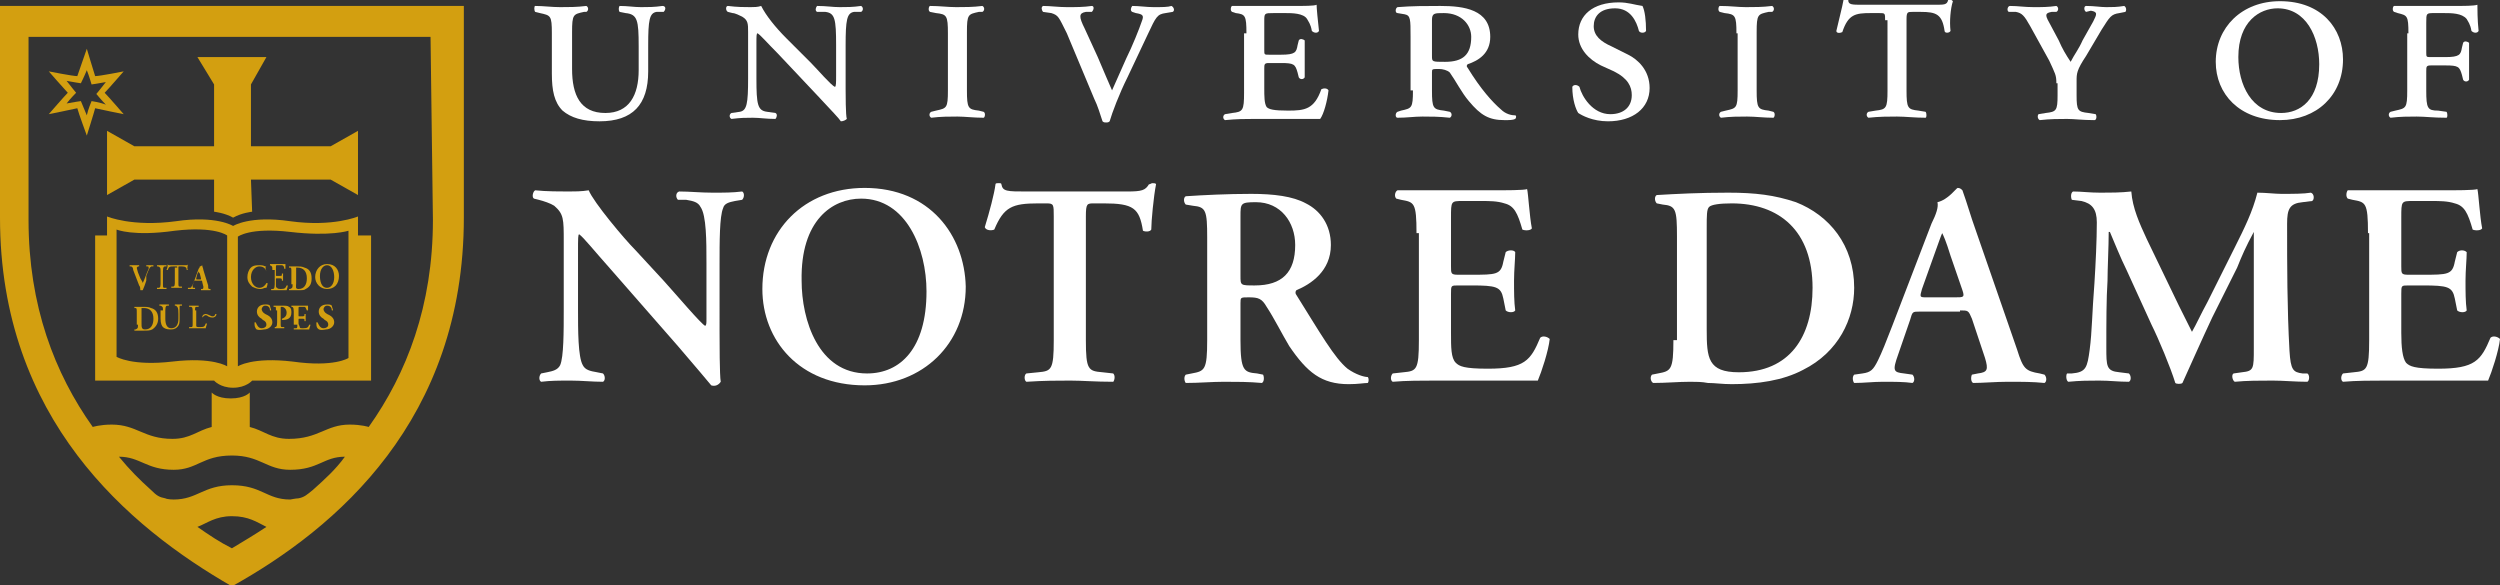 <?xml version="1.0" encoding="utf-8"?>
<!-- Generator: Adobe Illustrator 24.2.3, SVG Export Plug-In . SVG Version: 6.00 Build 0)  -->
<svg version="1.1" id="Layer_1" xmlns="http://www.w3.org/2000/svg" xmlns:xlink="http://www.w3.org/1999/xlink" x="0px" y="0px"
	 viewBox="0 0 210.2 49.2" style="enable-background:new 0 0 210.2 49.2;" xml:space="preserve">
<rect x="0" y="0" width="210.2" height="49.2" fill="#333333" stroke="none"/>
<style type="text/css">
	.st0{fill:#FFFFFF;}
	.st1{fill:#D39F10;}
</style>
<g>
	<g>
		<path class="st0" d="M60.5,27.9c0,0.7,0,3.7,0.1,4.2c-0.2,0.3-0.5,0.4-0.8,0.3c-0.4-0.5-1.1-1.3-2.8-3.3l-5.6-6.4
			c-1.6-1.8-2.3-2.7-2.7-3c-0.1,0-0.1,0.3-0.1,1.5V26c0,1.8,0,4,0.4,4.7c0.2,0.4,0.6,0.5,1.2,0.6l0.5,0.1c0.2,0.2,0.2,0.6,0,0.7
			c-0.9,0-1.8-0.1-2.7-0.1c-1,0-1.7,0-2.5,0.1c-0.2-0.1-0.2-0.5,0-0.7l0.5-0.1c0.5-0.1,0.9-0.2,1.1-0.6c0.3-0.7,0.3-2.8,0.3-4.7
			v-5.7c0-1.9,0-2.3-0.8-3c-0.3-0.2-0.9-0.4-1.3-0.5l-0.4-0.1c-0.2-0.1-0.1-0.6,0.1-0.7c0.9,0.1,2.2,0.1,2.8,0.1
			c0.5,0,1.1,0,1.7-0.1c0.4,1,3,4.1,3.9,5l2.4,2.6c1,1.1,3.2,3.7,3.5,3.8c0.1-0.1,0.1-0.2,0.1-0.6v-4.7c0-1.8,0-4-0.5-4.7
			c-0.2-0.4-0.6-0.5-1.2-0.6L57,16.8c-0.2-0.2-0.2-0.6,0.1-0.7c0.9,0,1.8,0.1,2.8,0.1c1,0,1.7,0,2.5-0.1c0.2,0.1,0.2,0.5,0,0.7
			l-0.6,0.1c-0.5,0.1-0.9,0.2-1,0.6c-0.3,0.7-0.3,2.8-0.3,4.7V27.9z"/>
		<path class="st0" d="M72.4,16.7c3.8,0,5.5,4.2,5.5,7.8c0,4.8-2.2,6.9-5,6.9c-4.1,0-5.5-4.5-5.5-7.8C67.3,18.5,70,16.7,72.4,16.7z
			 M72.7,15.8c-5.1,0-8.6,3.6-8.6,8.5c0,4.3,3.1,8.1,8.6,8.1c4.9,0,8.5-3.5,8.5-8.3C81.1,19.8,78.2,15.8,72.7,15.8z"/>
		<path class="st0" d="M88.6,18.2c0-1,0-1.1-0.6-1.1h-0.7c-2.2,0-2.9,0.3-3.7,2.2c-0.2,0.1-0.7,0.1-0.8-0.2c0.4-1.3,0.8-2.8,0.9-3.6
			c0-0.1,0.1-0.1,0.3-0.1c0.1,0,0.2,0,0.2,0.1c0.1,0.6,0.5,0.6,2.1,0.6h8.5c1.2,0,1.5-0.1,1.8-0.6c0.1,0,0.2-0.1,0.3-0.1
			c0.1,0,0.3,0,0.3,0.1c-0.2,1-0.4,3.1-0.4,3.8c-0.1,0.2-0.5,0.2-0.7,0.1c-0.3-1.9-0.8-2.3-3.3-2.3H92c-0.6,0-0.7,0-0.7,1.1v10.4
			c0,2.5,0.2,2.6,1.4,2.7l0.9,0.1c0.2,0.2,0.1,0.6,0,0.7C92.1,32.1,91,32,90,32c-1.1,0-2.2,0-3.7,0.1c-0.2-0.1-0.2-0.6,0-0.7l1-0.1
			c1.1-0.1,1.3-0.2,1.3-2.7V18.2z"/>
		<path class="st0" d="M104.3,18.2c0-1.1,0-1.2,1.3-1.2c2.1,0,3.3,1.7,3.3,3.6c0,2.3-1.1,3.4-3.4,3.4c-1.2,0-1.2,0-1.2-0.8V18.2z
			 M101.5,28.6c0,2.5-0.2,2.6-1.3,2.8l-0.5,0.1c-0.2,0.2-0.1,0.6,0,0.7c1.1,0,2.2-0.1,3.2-0.1c1.1,0,2.1,0,3.2,0.1
			c0.2-0.1,0.2-0.5,0.1-0.7l-0.5-0.1c-1.1-0.1-1.4-0.2-1.4-2.8v-3.1c0-0.5,0-0.5,0.7-0.5c0.8,0,1.1,0.1,1.5,0.8
			c0.6,0.9,1.3,2.3,1.9,3.3c1.5,2.2,2.7,3.2,5,3.2c0.8,0,1.3-0.1,1.6-0.1c0.1-0.1,0.1-0.4,0-0.5c-0.3,0-1-0.2-1.7-0.7
			c-1.1-0.9-2.3-3-4.3-6.2c-0.1-0.1-0.1-0.3,0-0.4c1.2-0.5,2.9-1.6,2.9-3.8c0-1.7-0.9-2.9-2.1-3.5c-1.1-0.6-2.7-0.8-4.6-0.8
			c-2,0-4,0.1-5.5,0.2c-0.2,0.1-0.2,0.5,0,0.7l0.6,0.1c1.1,0.1,1.2,0.4,1.2,2.7V28.6z"/>
		<path class="st0" d="M119.1,19.6c0-2.6-0.2-2.6-1.3-2.8l-0.4-0.1c-0.2-0.2-0.1-0.6,0.1-0.7c0.5,0,1,0,1.5,0c0.5,0,1.1,0,1.6,0h4.6
			c1.5,0,2.9,0,3.2-0.1c0.1,0.4,0.2,2.3,0.4,3.3c-0.1,0.2-0.6,0.2-0.8,0.1c-0.4-1.4-0.7-2-1.5-2.2c-0.6-0.2-1.3-0.2-1.9-0.2H123
			c-1,0-1,0-1,1.4v4.1c0,0.6,0,0.7,0.6,0.7h1.1c2.1,0,2.5,0,2.7-1.1l0.2-0.8c0.2-0.2,0.7-0.2,0.8,0c0,0.6-0.1,1.5-0.1,2.4
			c0,0.9,0,1.8,0.1,2.5c-0.1,0.2-0.6,0.2-0.8,0l-0.2-1c-0.2-1-0.6-1.1-2.7-1.1h-1.1c-0.6,0-0.6,0-0.6,0.7V28c0,1.2,0,2.1,0.4,2.5
			c0.3,0.3,0.7,0.5,2.7,0.5c3.1,0,3.6-0.7,4.4-2.6c0.2-0.2,0.6-0.1,0.8,0.1c-0.1,1-0.7,2.8-1,3.5c-0.5,0-1.3,0-2.3,0
			c-1,0-2.2,0-3.6,0h-2.7c-1.1,0-2.5,0-3.6,0.1c-0.2-0.1-0.2-0.5,0-0.7l0.9-0.1c1.1-0.1,1.3-0.2,1.3-2.7V19.6z"/>
		<path class="st0" d="M143.5,19.2c0-1.1,0-1.6,0.2-1.8c0.2-0.2,0.9-0.3,1.9-0.3c4,0,6.8,2.3,6.8,7.1c0,4.1-1.9,7.1-6.2,7.1
			c-2.6,0-2.7-1.2-2.7-3.6V19.2z M140.7,28.6c0,2.5-0.2,2.6-1.3,2.8l-0.5,0.1c-0.2,0.2-0.1,0.6,0.1,0.7c1.1,0,2.1-0.1,3.1-0.1
			c0.5,0,1,0,1.5,0.1c0.6,0,1.2,0.1,2,0.1c2.2,0,4.3-0.3,6-1.2c3-1.5,4.3-4.3,4.3-6.9c0-3.6-2.1-6.1-4.9-7.2
			c-1.8-0.6-3.4-0.8-5.7-0.8c-2.4,0-4.3,0.1-6,0.2c-0.2,0.1-0.2,0.5,0,0.7l0.5,0.1c1.1,0.1,1.2,0.4,1.2,2.7V28.6z"/>
		<path class="st0" d="M162,25c-0.6,0-0.6,0-0.4-0.7l1-2.8c0.4-1.1,0.6-1.7,0.7-1.9h0c0.1,0.2,0.3,0.6,0.7,1.9l1,2.9
			c0.2,0.6,0.1,0.6-0.6,0.6H162z M164.8,26.1c0.7,0,0.7,0,1,0.7l1.1,3.3c0.3,1,0.2,1.2-0.6,1.3l-0.5,0.1c-0.1,0.2-0.1,0.6,0.1,0.7
			c0.8,0,1.9-0.1,2.9-0.1c1.3,0,2.1,0,3.1,0.1c0.2-0.1,0.2-0.5,0-0.7l-0.4-0.1c-1.2-0.2-1.4-0.4-1.9-2l-3.5-10.1
			c-0.4-1.1-0.7-2.2-1.1-3.3c-0.1-0.1-0.2-0.2-0.4-0.2c-0.1,0-0.8,1-1.7,1.2c0.1,0.4-0.1,1-0.5,1.8l-3.3,8.6
			c-0.5,1.3-0.9,2.3-1.2,2.9c-0.4,0.8-0.6,1-1.3,1.1l-0.7,0.1c-0.2,0.2-0.1,0.6,0,0.7c0.8,0,1.6-0.1,2.4-0.1c1,0,1.8,0,2.5,0.1
			c0.2-0.1,0.2-0.5,0-0.7l-0.7-0.1c-0.9-0.1-1-0.2-0.5-1.6l1-2.9c0.2-0.7,0.2-0.7,0.8-0.7H164.8z"/>
		<path class="st0" d="M194,31.4c0.2,0.1,0.2,0.6,0,0.7c-1,0-2-0.1-2.9-0.1c-1.1,0-2.2,0-3.2,0.1c-0.2-0.1-0.3-0.6-0.1-0.7l0.7-0.1
			c1-0.1,1-0.3,1-2v-7.6v-2.2h0c-0.7,1.3-1,2-1.4,3l-2.1,4.2c-0.8,1.7-2,4.4-2.5,5.5c-0.1,0.1-0.5,0.1-0.6,0c-0.4-1.3-1.4-3.7-2-4.9
			l-2.1-4.6c-0.5-1-1.1-2.5-1.4-3.2h-0.1c0,1.2-0.1,3.1-0.1,4.1c-0.1,1.5-0.1,3.6-0.1,5.6c0,1.6,0,2,1.1,2.1l0.8,0.1
			c0.2,0.2,0.2,0.6,0,0.7c-0.9,0-1.6-0.1-2.5-0.1c-0.8,0-1.6,0-2.6,0.1c-0.2-0.1-0.2-0.6-0.1-0.7l0.4,0c1.2-0.1,1.3-0.5,1.5-2
			c0.2-1.5,0.2-3.1,0.4-5.6c0.1-1.6,0.2-3.6,0.2-5.1c0-1.1-0.4-1.6-1.3-1.8l-0.8-0.1c-0.1-0.2-0.1-0.6,0.1-0.7
			c0.7,0,1.4,0.1,2.3,0.1c0.8,0,1.7,0,2.6-0.1c0.1,1.4,0.7,2.7,1.3,4l2.7,5.6c0.2,0.4,0.8,1.6,1.1,2.2c0.4-0.7,0.7-1.4,1.3-2.5
			l2.3-4.6c0.8-1.6,1.5-3,1.9-4.6c0.7,0,1.5,0.1,2,0.1c1,0,1.9,0,2.5-0.1c0.3,0.1,0.3,0.6,0.1,0.7l-0.8,0.1
			c-1.1,0.1-1.3,0.6-1.3,1.8c0,3.6,0,7.1,0.2,10.7c0.1,1.6,0.3,1.8,1.1,1.9L194,31.4z"/>
		<path class="st0" d="M199.1,19.6c0-2.6-0.2-2.6-1.3-2.8l-0.4-0.1c-0.2-0.2-0.1-0.6,0-0.7c0.5,0,1,0,1.5,0c0.5,0,1.1,0,1.6,0h4.6
			c1.5,0,2.9,0,3.2-0.1c0.1,0.4,0.2,2.3,0.4,3.3c-0.1,0.2-0.6,0.2-0.8,0.1c-0.4-1.4-0.7-2-1.5-2.2c-0.6-0.2-1.3-0.2-1.9-0.2h-1.6
			c-1,0-1,0-1,1.4v4.1c0,0.6,0,0.7,0.6,0.7h1.2c2.1,0,2.5,0,2.7-1.1l0.2-0.8c0.2-0.2,0.6-0.2,0.8,0c0,0.6-0.1,1.5-0.1,2.4
			c0,0.9,0,1.8,0.1,2.5c-0.1,0.2-0.6,0.2-0.8,0l-0.2-1c-0.2-1-0.6-1.1-2.7-1.1h-1.2c-0.6,0-0.6,0-0.6,0.7V28c0,1.2,0.1,2.1,0.4,2.5
			c0.3,0.3,0.7,0.5,2.7,0.5c3.1,0,3.6-0.7,4.4-2.6c0.2-0.2,0.6-0.1,0.8,0.1c-0.1,1-0.7,2.8-1,3.5c-0.5,0-1.3,0-2.3,0
			c-1,0-2.2,0-3.6,0h-2.7c-1.1,0-2.5,0-3.6,0.1c-0.2-0.1-0.2-0.5,0-0.7l0.9-0.1c1.1-0.1,1.3-0.2,1.3-2.7V19.6z"/>
		<path class="st0" d="M46.4,2.8c0-1.5-0.1-1.5-1-1.7L45,1c-0.1-0.1-0.1-0.5,0-0.5c0.7,0,1.4,0.1,2.1,0.1c0.7,0,1.4,0,2.2-0.1
			c0.2,0.1,0.2,0.4,0,0.5L49.1,1c-0.9,0.2-1,0.2-1,1.7v3.1c0,2.2,0.7,3.7,2.8,3.7c2,0,2.8-1.5,2.8-3.6v-2c0-2.2-0.1-2.7-1.1-2.8
			L52.1,1c-0.1-0.1-0.1-0.4,0-0.5c0.7,0,1.2,0.1,1.8,0.1c0.6,0,1.1,0,1.8-0.1C56,0.5,56,0.8,55.8,1L55.2,1c-0.6,0.1-0.7,0.7-0.7,2.8
			V6c0,2.8-1.3,4.2-4.1,4.2c-1.4,0-2.4-0.3-3.1-0.9c-0.7-0.7-0.9-1.7-0.9-3.1V2.8z"/>
		<path class="st0" d="M70.3,3.8c0-2.2-0.1-2.7-0.9-2.8L68.7,1c-0.2-0.1-0.1-0.4,0-0.5c0.8,0,1.3,0.1,1.9,0.1c0.6,0,1.1,0,1.8-0.1
			c0.2,0.1,0.2,0.4,0,0.5L71.8,1c-0.6,0.1-0.7,0.7-0.7,2.8v3.7c0,0.4,0,2.2,0.1,2.5c-0.1,0.1-0.3,0.2-0.5,0.2
			c-0.2-0.3-0.7-0.8-2-2.2l-3.3-3.5C64.5,3.6,64,3,63.7,2.8c-0.1,0-0.1,0.2-0.1,0.9v2.9c0,2.2,0.1,2.7,0.9,2.8l0.7,0.1
			c0.2,0.1,0.1,0.4,0,0.5c-0.8,0-1.3-0.1-1.9-0.1c-0.6,0-1,0-1.8,0.1c-0.2-0.1-0.2-0.4,0-0.5l0.7-0.1c0.6-0.1,0.7-0.7,0.7-2.8V2.7
			c0-0.7,0-1-0.5-1.3c-0.2-0.1-0.6-0.3-0.8-0.3L61.2,1c-0.2-0.1-0.2-0.5,0-0.5c0.8,0.1,1.4,0.1,1.9,0.1c0.3,0,0.6,0,0.9-0.1
			c0.4,0.8,1.2,1.8,2.1,2.7l2.1,2.1c0.5,0.5,1.7,1.9,2,2c0.1,0,0.1-0.4,0.1-0.9V3.8z"/>
		<path class="st0" d="M79.7,2.8c0-1.5-0.1-1.6-1-1.7L78.2,1c-0.2-0.1-0.1-0.5,0-0.5c0.8,0,1.5,0.1,2.2,0.1c0.7,0,1.4,0,2.2-0.1
			c0.2,0.1,0.2,0.4,0,0.5L82.3,1c-0.9,0.2-1,0.2-1,1.7v4.9c0,1.5,0.1,1.6,1,1.7l0.4,0.1c0.2,0.1,0.1,0.5,0,0.5
			c-0.8,0-1.6-0.1-2.2-0.1c-0.7,0-1.4,0-2.2,0.1c-0.2-0.1-0.2-0.4,0-0.5l0.4-0.1c0.9-0.2,1-0.2,1-1.7V2.8z"/>
		<path class="st0" d="M89.7,2.8C89,1.4,89,1.3,88.4,1.1L87.7,1c-0.1-0.1-0.2-0.4,0-0.5c0.6,0,1.3,0.1,2,0.1c0.8,0,1.4,0,2.1-0.1
			C92,0.5,92,0.8,91.8,1L91.3,1c-0.6,0.1-0.6,0.4-0.1,1.4l1.1,2.4c0.5,1.2,0.9,2.1,1.2,2.8c0.4-0.9,0.8-1.8,1.2-2.7
			c0.5-1,1.1-2.5,1.3-3.1c0.2-0.5,0.1-0.6-0.5-0.7L95.2,1c-0.2-0.1-0.1-0.4,0-0.5c0.6,0,1.2,0.1,1.8,0.1c0.7,0,1.2,0,1.5-0.1
			c0.2,0.1,0.3,0.4,0.1,0.5l-0.6,0.1c-0.7,0.1-0.8,0.3-1.5,1.8l-1.7,3.6c-0.7,1.4-1.3,3-1.5,3.7c-0.1,0.1-0.2,0.1-0.3,0.1
			c-0.1,0-0.2,0-0.3-0.1c-0.2-0.6-0.4-1.3-0.7-1.9L89.7,2.8z"/>
		<path class="st0" d="M104.8,2.8c0-1.5-0.1-1.6-0.9-1.7L103.6,1c-0.2-0.1-0.1-0.5,0-0.5c0.3,0,0.7,0,1,0c0.3,0,0.7,0,1,0h3.1
			c1,0,1.8,0,2-0.1c0,0.3,0.1,1.3,0.2,2.2c-0.1,0.2-0.4,0.2-0.6,0c-0.1-0.6-0.3-0.8-0.4-1c-0.3-0.5-1.3-0.5-1.8-0.5h-1
			c-0.8,0-0.8,0-0.8,0.7v2.4c0,0.4,0,0.4,0.4,0.4h1c1.2,0,1.3-0.2,1.4-0.8l0.1-0.4c0.1-0.2,0.4-0.1,0.5,0c0,0.6,0,1,0,1.5
			c0,0.5,0,0.9,0,1.6c-0.1,0.2-0.4,0.2-0.5,0l-0.1-0.4c-0.2-0.7-0.3-0.8-1.4-0.8h-1c-0.4,0-0.4,0.1-0.4,0.5v1.6c0,0.7,0,1.3,0.2,1.6
			c0.2,0.2,0.6,0.3,1.8,0.3c1.4,0,2.2-0.1,2.8-1.8c0.2-0.1,0.5-0.1,0.6,0.1c-0.1,0.9-0.4,2-0.7,2.4c-0.7,0-1.3,0-1.9,0
			c-0.6,0-1.2,0-1.8,0h-1.9c-0.7,0-1.4,0-2.4,0.1c-0.2-0.1-0.2-0.4,0-0.5l0.6-0.1c0.9-0.1,1-0.2,1-1.7V2.8z"/>
		<path class="st0" d="M120.4,1.7c0-0.6,0.2-0.6,1-0.6c1.5,0,2.3,1,2.3,2c0,1.5-0.7,2.1-2.2,2.1c-1.1,0-1.1,0-1.1-0.5V1.7z
			 M118.8,7.6c0,1.5-0.1,1.5-1,1.7l-0.3,0.1c-0.2,0.1-0.2,0.5,0,0.5c0.8,0,1.4-0.1,2.1-0.1c0.7,0,1.4,0,2.3,0.1
			c0.2-0.1,0.2-0.4,0-0.5l-0.5-0.1c-0.9-0.1-1-0.2-1-1.7V6.1c0-0.3,0-0.3,0.6-0.3c0.3,0,0.7,0.1,0.9,0.3c0.5,0.7,1,1.7,1.6,2.4
			c1,1.2,1.7,1.6,3,1.6c0.4,0,0.7,0,0.9-0.1c0.1-0.1,0.1-0.3,0-0.3c-0.3,0-0.8-0.1-1.2-0.5c-0.7-0.6-1.7-1.7-2.8-3.5
			c-0.1-0.1-0.1-0.2,0-0.3c0.9-0.3,1.9-0.9,1.9-2.3c0-2.3-2.2-2.6-4.2-2.6c-1.2,0-2.4,0-3.6,0.1c-0.2,0.1-0.2,0.5,0,0.5l0.6,0.1
			c0.5,0.1,0.5,0.4,0.5,1.9V7.6z"/>
		<path class="st0" d="M134.6,5.5c-1-0.5-1.9-1.4-1.9-2.6c0-1.6,1.2-2.7,3.4-2.7c0.8,0,1.3,0.2,2,0.3c0.2,0.4,0.3,1.2,0.3,2.1
			c-0.1,0.2-0.5,0.2-0.6,0c-0.2-0.8-0.7-1.9-2-1.9c-1.3,0-1.8,0.7-1.8,1.5c0,0.8,0.6,1.3,1.5,1.7l1.4,0.7c0.8,0.4,1.8,1.3,1.8,2.8
			c0,1.7-1.4,2.8-3.5,2.8c-1.3,0-2.2-0.5-2.5-0.7c-0.2-0.3-0.5-1.1-0.5-2.2c0.1-0.2,0.4-0.2,0.6,0c0.2,0.8,1.1,2.3,2.6,2.3
			c1.1,0,1.8-0.6,1.8-1.6c0-0.7-0.3-1.4-1.5-2L134.6,5.5z"/>
		<path class="st0" d="M146,2.8c0-1.5-0.1-1.6-1-1.7L144.6,1c-0.2-0.1-0.1-0.5,0-0.5c0.9,0,1.5,0.1,2.2,0.1c0.7,0,1.4,0,2.2-0.1
			c0.2,0.1,0.2,0.4,0,0.5L148.7,1c-0.9,0.2-1,0.2-1,1.7v4.9c0,1.5,0.1,1.6,1,1.7l0.4,0.1c0.2,0.1,0.1,0.5,0,0.5
			c-0.8,0-1.5-0.1-2.2-0.1c-0.7,0-1.4,0-2.2,0.1c-0.2-0.1-0.2-0.4,0-0.5l0.4-0.1c0.9-0.2,1-0.2,1-1.7V2.8z"/>
		<path class="st0" d="M158.5,1.7c0-0.6,0-0.6-0.5-0.6h-0.7c-1.3,0-1.9,0.1-2.4,1.6c-0.2,0.1-0.5,0.1-0.5-0.1c0.2-0.9,0.5-2,0.6-2.6
			c0.1-0.1,0.3-0.1,0.4,0c0,0.4,0.3,0.4,1.2,0.4h6.1c0.8,0,1,0,1.1-0.4c0.2-0.1,0.3,0,0.4,0.1c-0.2,0.6-0.3,1.7-0.2,2.5
			c-0.1,0.2-0.5,0.2-0.5,0c-0.2-1.4-0.7-1.6-2-1.6h-0.7c-0.4,0-0.5,0-0.5,0.6v6c0,1.5,0.1,1.6,1,1.7l0.6,0.1c0.1,0.1,0.1,0.5,0,0.5
			c-0.9,0-1.7-0.1-2.4-0.1c-0.7,0-1.5,0-2.4,0.1c-0.2-0.1-0.2-0.4,0-0.5l0.6-0.1c0.9-0.1,1-0.2,1-1.7V1.7z"/>
		<path class="st0" d="M172.9,7c0-0.7-0.1-0.8-0.6-1.9l-1.6-2.9c-0.5-0.9-0.7-1.1-1.2-1.2L168.9,1c-0.2-0.1-0.1-0.5,0.1-0.5
			c0.7,0,1.2,0.1,2,0.1c0.7,0,1.2,0,1.9-0.1c0.2,0.1,0.2,0.4,0,0.5L172.5,1c-0.5,0.1-0.6,0.2-0.2,0.9l0.8,1.5c0.3,0.7,0.6,1.2,1,1.8
			c0.3-0.6,0.7-1.1,1-1.8l0.9-1.6c0.3-0.6,0.4-0.8-0.2-0.9L175.4,1c-0.2-0.1-0.2-0.5,0-0.5c0.7,0,1.2,0.1,1.7,0.1
			c0.5,0,0.9,0,1.5-0.1c0.2,0.1,0.2,0.4,0.1,0.5l-0.5,0.1c-0.7,0.1-0.8,0.3-1.5,1.4l-1.3,2.2c-0.8,1.2-0.8,1.5-0.8,2.1v1.2
			c0,1.3,0.1,1.4,1,1.5l0.6,0.1c0.1,0.1,0.1,0.5-0.1,0.5c-1,0-1.7-0.1-2.3-0.1c-0.7,0-1.4,0-2.3,0.1c-0.2-0.1-0.2-0.4-0.1-0.5
			l0.6-0.1c0.9-0.1,1-0.2,1-1.5V7z"/>
		<path class="st0" d="M191.5,0.7c2.4,0,3.5,2.4,3.5,4.7c0,3-1.6,4.1-3.2,4.1c-2.5,0-3.6-2.4-3.6-4.7C188.2,1.8,190,0.7,191.5,0.7z
			 M191.7,0.1c-3.2,0-5.4,2.2-5.4,5.1c0,2.7,2,4.9,5.4,4.9c3.1,0,5.3-2.1,5.3-5.1C197,2.4,195.2,0.1,191.7,0.1z"/>
		<path class="st0" d="M202.5,2.8c0-1.5-0.1-1.5-0.9-1.7L201.3,1c-0.2-0.1-0.1-0.5,0-0.5c0.3,0,0.6,0,0.9,0c0.3,0,0.7,0,1,0h3
			c1,0,1.8,0,2.1-0.1c0,0.3,0,1.3,0.1,2.2c-0.1,0.2-0.4,0.2-0.6,0c-0.1-0.6-0.3-0.8-0.4-1c-0.4-0.5-1.3-0.5-1.9-0.5h-0.8
			c-0.7,0-0.7,0-0.7,0.8v2.5c0,0.4,0,0.4,0.4,0.4h1.2c1.2,0,1.3-0.2,1.4-0.8l0.1-0.4c0.1-0.2,0.4-0.1,0.5,0c0,0.6,0,1,0,1.5
			c0,0.5,0,0.9,0,1.6c-0.1,0.2-0.4,0.2-0.5,0l-0.1-0.4c-0.2-0.7-0.3-0.8-1.4-0.8h-1.2c-0.4,0-0.4,0.1-0.4,0.5v1.6
			c0,1.5,0.1,1.7,1,1.7l0.7,0.1c0.1,0.1,0.1,0.5,0,0.5c-1.1,0-1.8-0.1-2.5-0.1c-0.7,0-1.4,0-2.2,0.1c-0.2-0.1-0.2-0.4,0-0.5l0.4-0.1
			c0.9-0.2,1-0.2,1-1.7V2.8z"/>
	</g>
	<g>
		<path class="st1" d="M6.5,6.4C6.1,6.4,4.1,6,4.1,6s1.4,1.6,1.6,1.8C5.4,8.1,4.1,9.6,4.1,9.6s2-0.4,2.4-0.5
			c0.1,0.4,0.8,2.3,0.8,2.3S7.9,9.5,8,9.1c0.4,0.1,2.4,0.5,2.4,0.5S9.1,8.1,8.8,7.8C9.1,7.5,10.4,6,10.4,6S8.4,6.4,8,6.4
			C7.9,6.1,7.3,4.1,7.3,4.1S6.6,6.1,6.5,6.4z M7.3,5.9c0.2,0.5,0.4,1.2,0.4,1.2s0.7-0.1,1.2-0.2c-0.3,0.4-0.8,1-0.8,1
			s0.5,0.6,0.8,0.9C8.4,8.6,7.7,8.5,7.7,8.5S7.4,9.2,7.3,9.7C7.1,9.2,6.8,8.5,6.8,8.5S6.1,8.6,5.6,8.7c0.3-0.4,0.8-0.9,0.8-0.9
			s-0.5-0.6-0.8-1c0.5,0.1,1.2,0.2,1.2,0.2S7.1,6.4,7.3,5.9z"/>
		<g>
			<g>
				<path class="st1" d="M8,35.9C8,35.9,8,35.9,8,35.9C8.1,35.9,8.1,35.9,8,35.9z"/>
			</g>
			<g>
				<g>
					<path class="st1" d="M12.3,23.2c0.1-0.3,0.2-0.5,0.3-0.7c0.1-0.1,0.1-0.1,0.2-0.1l0.1,0c0,0,0-0.1,0-0.1c-0.1,0-0.2,0-0.3,0
						c-0.1,0-0.2,0-0.3,0c0,0,0,0.1,0,0.1l0.1,0c0.1,0,0.1,0,0.1,0.2c-0.2,0.4-0.3,0.8-0.5,1.2c0-0.1-0.1-0.2-0.2-0.4l-0.2-0.5
						c-0.1-0.3-0.1-0.4-0.1-0.4c0,0,0,0,0.1-0.1l0.1,0c0,0,0-0.1,0-0.1c-0.2,0-0.3,0-0.4,0c-0.1,0-0.2,0-0.4,0c0,0,0,0.1,0,0.1
						l0.1,0c0.1,0,0.2,0.1,0.2,0.3l0.5,1.3c0.1,0.1,0.1,0.3,0.1,0.4c0,0,0,0,0.1,0c0,0,0,0,0.1,0c0.1-0.2,0.2-0.5,0.3-0.8L12.3,23.2
						z"/>
					<path class="st1" d="M13.7,23.9c0,0.3,0,0.3,0.2,0.3l0.1,0c0,0,0,0.1,0,0.1c-0.1,0-0.3,0-0.4,0c-0.1,0-0.3,0-0.4,0
						c0,0,0-0.1,0-0.1l0.1,0c0.1,0,0.2,0,0.2-0.3v-1.1c0-0.3,0-0.3-0.2-0.4l-0.1,0c0,0,0-0.1,0-0.1c0.1,0,0.3,0,0.4,0
						c0.1,0,0.3,0,0.4,0c0,0,0,0.1,0,0.1l-0.1,0c-0.1,0-0.2,0-0.2,0.4V23.9z"/>
					<path class="st1" d="M14.9,22.5c0-0.1,0-0.1-0.1-0.1h-0.2c-0.3,0-0.4,0-0.5,0.3c0,0-0.1,0-0.1,0c0.1-0.2,0.1-0.4,0.1-0.5
						c0,0,0,0,0,0c0,0,0,0,0,0c0,0.1,0.1,0.1,0.3,0.1h1.2c0.1,0,0.2,0,0.2-0.1c0,0,0,0,0,0c0,0,0,0,0,0c0,0.1-0.1,0.4,0,0.5
						c0,0-0.1,0-0.1,0c0-0.2-0.1-0.3-0.4-0.3h-0.2c-0.1,0-0.1,0-0.1,0.1v1.3c0,0.3,0,0.3,0.2,0.3l0.1,0c0,0,0,0.1,0,0.1
						c-0.2,0-0.3,0-0.4,0c-0.1,0-0.3,0-0.5,0c0,0,0-0.1,0-0.1l0.1,0c0.1,0,0.2,0,0.2-0.3V22.5z"/>
					<path class="st1" d="M16.9,23.6c0.1,0,0.1,0,0.1,0.1l0.1,0.4c0,0.1,0,0.2-0.1,0.2l-0.1,0c0,0,0,0.1,0,0.1c0.1,0,0.2,0,0.4,0
						c0.2,0,0.3,0,0.4,0c0,0,0-0.1,0-0.1l0,0c-0.2,0-0.2,0-0.2-0.3l-0.4-1.3c0-0.1-0.1-0.3-0.1-0.4c0,0,0,0,0,0c0,0-0.1,0.1-0.2,0.1
						c0,0,0,0.1-0.1,0.2l-0.4,1.1c-0.1,0.2-0.1,0.3-0.2,0.4c0,0.1-0.1,0.1-0.2,0.1l-0.1,0c0,0,0,0.1,0,0.1c0.1,0,0.2,0,0.3,0
						c0.1,0,0.2,0,0.3,0c0,0,0-0.1,0-0.1l-0.1,0c-0.1,0-0.1,0-0.1-0.2l0.1-0.3c0-0.1,0-0.1,0.1-0.1H16.9z M16.6,23.5
						c-0.1,0-0.1,0-0.1-0.1l0.1-0.4c0.1-0.1,0.1-0.2,0.1-0.2h0c0,0,0,0.1,0.1,0.2l0.1,0.4c0,0.1,0,0.1-0.1,0.1H16.6z"/>
					<path class="st1" d="M11.9,26.1c0-0.1,0-0.2,0-0.2c0,0,0.1,0,0.2,0c0.5,0,0.8,0.3,0.8,0.9c0,0.5-0.2,0.9-0.7,0.9
						c-0.3,0-0.3-0.2-0.3-0.5V26.1z M11.6,27.3c0,0.3,0,0.3-0.2,0.4l-0.1,0c0,0,0,0.1,0,0.1c0.1,0,0.2,0,0.4,0c0.1,0,0.1,0,0.2,0
						c0.1,0,0.1,0,0.2,0c0.3,0,0.5,0,0.7-0.1c0.3-0.2,0.5-0.5,0.5-0.9c0-0.5-0.2-0.8-0.6-0.9c-0.2-0.1-0.4-0.1-0.7-0.1
						c-0.3,0-0.5,0-0.7,0c0,0,0,0.1,0,0.1l0.1,0c0.1,0,0.1,0.1,0.1,0.4V27.3z"/>
					<path class="st1" d="M13.7,26.1c0-0.3,0-0.3-0.2-0.4l-0.1,0c0,0,0-0.1,0-0.1c0.1,0,0.3,0,0.4,0c0.1,0,0.3,0,0.4,0
						c0,0,0,0.1,0,0.1l-0.1,0c-0.1,0-0.2,0-0.2,0.4v0.7c0,0.4,0.1,0.8,0.5,0.8c0.4,0,0.6-0.3,0.6-0.8v-0.4c0-0.2,0-0.5-0.1-0.6
						c0,0-0.1-0.1-0.1-0.1l-0.1,0c0,0,0-0.1,0-0.1c0.1,0,0.2,0,0.3,0c0.1,0,0.2,0,0.3,0c0,0,0,0.1,0,0.1l-0.1,0
						c-0.1,0-0.1,0-0.1,0.1c0,0.1,0,0.4,0,0.6v0.4c0,0.3,0,0.5-0.2,0.7c-0.2,0.2-0.4,0.2-0.6,0.2c-0.3,0-0.5-0.1-0.6-0.2
						c-0.1-0.1-0.2-0.3-0.2-0.7V26.1z"/>
					<path class="st1" d="M16.4,26.1c0-0.3,0-0.3,0.2-0.3l0.1,0c0,0,0-0.1,0-0.1c-0.1,0-0.3,0-0.4,0c-0.1,0-0.3,0-0.4,0
						c0,0,0,0.1,0,0.1l0.1,0c0.1,0,0.2,0,0.2,0.3v1.1c0,0.3,0,0.3-0.2,0.3l-0.1,0c0,0,0,0.1,0,0.1c0.1,0,0.3,0,0.4,0h0.3
						c0.2,0,0.3,0,0.4,0c0.1,0,0.2,0,0.3,0c0-0.1,0.1-0.3,0.1-0.4c0,0-0.1,0-0.1,0c-0.1,0.3-0.2,0.3-0.5,0.3c-0.2,0-0.3,0-0.3-0.1
						c0-0.1,0-0.2,0-0.3V26.1z"/>
					<g>
						<path class="st1" d="M17,26.7L17,26.7L17,26.7L17,26.7c0.1-0.1,0.2-0.2,0.3-0.2c0,0,0.1,0,0.2,0.1l0,0
							c0.2,0.1,0.3,0.1,0.4,0.1c0.1,0,0.3-0.1,0.3-0.3l0,0l-0.1,0l0,0c0,0.1-0.1,0.2-0.2,0.2c-0.1,0-0.1,0-0.3-0.1
							c-0.2-0.1-0.3-0.1-0.3-0.1C17.3,26.4,17,26.4,17,26.7z"/>
					</g>
				</g>
				<path class="st1" d="M30.1,19.8v-1.6c0,0-2.1,0.9-5.7,0.4c-3.4-0.5-4.8,0.4-4.8,0.4s-1.4-0.9-4.8-0.4C11.1,19.1,9,18.2,9,18.2
					v1.6H8V32h10c0,0,0.5,0.6,1.6,0.6c1.1,0,1.6-0.6,1.6-0.6h10V19.8H30.1z M19.1,30.8c0,0-1.2-0.8-4.6-0.4C11.1,30.8,9.8,30,9.8,30
					V19.3c0,0,1.4,0.6,4.9,0.1c3.4-0.4,4.4,0.4,4.4,0.4V30.8z M29.3,30.1c0,0-1.2,0.8-4.7,0.3C21.2,30,20,30.8,20,30.8V19.9
					c0,0,1-0.8,4.4-0.4c3.4,0.4,4.9-0.1,4.9-0.1V30.1z"/>
				<g>
					<path class="st1" d="M22.4,22.8C22.3,22.8,22.3,22.8,22.4,22.8c-0.1-0.2-0.2-0.4-0.6-0.4c-0.3,0-0.7,0.3-0.7,0.9
						c0,0.6,0.4,0.9,0.7,0.9c0.3,0,0.5-0.2,0.6-0.4c0,0,0.1,0,0.1,0c0,0.2-0.1,0.4-0.1,0.4c0,0-0.1,0-0.1,0c-0.1,0-0.2,0.1-0.4,0.1
						c-0.3,0-0.5-0.1-0.7-0.2c-0.2-0.2-0.4-0.4-0.4-0.8c0-0.3,0.1-0.6,0.3-0.8c0.2-0.2,0.5-0.2,0.7-0.2c0.2,0,0.3,0,0.5,0.1
						c0,0,0.1,0,0.1,0C22.3,22.4,22.3,22.6,22.4,22.8z"/>
					<path class="st1" d="M22.9,22.7c0-0.3,0-0.3-0.2-0.4l0,0c0,0,0-0.1,0-0.1c0.1,0,0.1,0,0.2,0c0.1,0,0.1,0,0.2,0h0.5
						c0.2,0,0.4,0,0.4,0c0,0,0,0.3,0,0.4c0,0-0.1,0-0.1,0c0-0.2-0.1-0.3-0.2-0.3c-0.1,0-0.2,0-0.2,0h-0.2c-0.1,0-0.1,0-0.1,0.2v0.6
						c0,0.1,0,0.1,0.1,0.1h0.1c0.3,0,0.3,0,0.3-0.1l0-0.1c0,0,0.1,0,0.1,0c0,0.1,0,0.2,0,0.3c0,0.1,0,0.2,0,0.3c0,0-0.1,0-0.1,0
						l0-0.1c0-0.1-0.1-0.1-0.3-0.1h-0.1c-0.1,0-0.1,0-0.1,0.1v0.4c0,0.2,0,0.3,0.1,0.3c0,0,0,0.1,0.3,0.1c0.4,0,0.4-0.1,0.5-0.3
						c0,0,0.1,0,0.1,0c0,0.1-0.1,0.4-0.1,0.4c-0.1,0-0.1,0-0.2,0c-0.1,0-0.2,0-0.4,0h-0.3c-0.1,0-0.3,0-0.4,0c0,0,0-0.1,0-0.1l0.1,0
						c0.1,0,0.2,0,0.2-0.4V22.7z"/>
					<path class="st1" d="M24.9,22.7c0-0.1,0-0.2,0-0.2c0,0,0,0,0.1,0c0.5,0,0.8,0.3,0.8,0.9c0,0.5-0.2,0.9-0.7,0.9
						c-0.3,0-0.2-0.2-0.2-0.5V22.7z M24.6,23.9c0,0.3,0,0.3-0.2,0.4l-0.1,0c0,0,0,0.1,0,0.1c0.1,0,0.3,0,0.4,0c0.1,0,0.1,0,0.2,0
						c0.1,0,0.1,0,0.2,0c0.3,0,0.5,0,0.6-0.1c0.4-0.2,0.5-0.5,0.5-0.9c0-0.5-0.2-0.8-0.6-0.9c-0.2-0.1-0.4-0.1-0.6-0.1
						c-0.3,0-0.5,0-0.7,0c0,0,0,0.1,0,0.1l0.1,0c0.1,0,0.1,0.1,0.1,0.3V23.9z"/>
					<path class="st1" d="M27.5,22.3c0.4,0,0.6,0.5,0.6,1c0,0.6-0.3,0.9-0.6,0.9c-0.5,0-0.6-0.6-0.6-1
						C26.9,22.6,27.2,22.3,27.5,22.3z M27.5,22.2c-0.6,0-1,0.5-1,1.1c0,0.5,0.4,1,1,1c0.6,0,1-0.4,1-1.1
						C28.5,22.7,28.2,22.2,27.5,22.2z"/>
					<path class="st1" d="M21.5,27.6c-0.1-0.1-0.1-0.3-0.1-0.5c0,0,0.1,0,0.1,0c0.1,0.2,0.2,0.5,0.5,0.5c0.2,0,0.4-0.1,0.4-0.3
						c0-0.2-0.1-0.3-0.3-0.4l-0.1-0.1c-0.2-0.1-0.4-0.3-0.4-0.6c0-0.3,0.2-0.6,0.7-0.6c0.2,0,0.3,0,0.4,0.1c0,0.1,0.1,0.3,0.1,0.4
						c0,0-0.1,0-0.1,0c0-0.2-0.1-0.4-0.4-0.4c-0.2,0-0.3,0.2-0.3,0.3c0,0.1,0.1,0.3,0.3,0.4l0.2,0.1c0.2,0.1,0.4,0.3,0.4,0.6
						c0,0.3-0.3,0.6-0.7,0.6C21.7,27.8,21.5,27.7,21.5,27.6z"/>
					<path class="st1" d="M23.2,26.1c0-0.3,0-0.3-0.1-0.3l-0.1,0c0,0,0-0.1,0-0.1c0.2,0,0.4,0,0.7,0c0.3,0,0.5,0,0.6,0.1
						c0.2,0.1,0.2,0.3,0.2,0.5c0,0.5-0.4,0.6-0.7,0.6c0,0,0,0-0.1,0c0,0,0-0.1,0-0.1c0.3-0.1,0.4-0.3,0.4-0.5c0-0.3-0.2-0.5-0.4-0.5
						c-0.1,0-0.1,0-0.1,0.1v1.3c0,0.3,0,0.3,0.2,0.3l0.1,0c0,0,0,0.1,0,0.1c-0.2,0-0.3,0-0.4,0c-0.1,0-0.3,0-0.4,0c0,0,0-0.1,0-0.1
						l0,0c0.1,0,0.2,0,0.2-0.4V26.1z"/>
					<path class="st1" d="M25,27.3c0,0.3,0,0.3-0.2,0.3l-0.1,0c0,0,0,0.1,0,0.1c0.1,0,0.3,0,0.4,0h0.3c0.2,0,0.3,0,0.4,0
						c0.1,0,0.2,0,0.2,0c0-0.1,0.1-0.3,0.1-0.4c0,0-0.1,0-0.1,0c-0.1,0.2-0.1,0.3-0.5,0.3c-0.2,0-0.3,0-0.3-0.1
						c0-0.1-0.1-0.2-0.1-0.3v-0.3c0-0.1,0-0.1,0.1-0.1h0.1c0.3,0,0.3,0,0.3,0.1l0,0.1c0,0,0.1,0,0.1,0c0-0.1,0-0.2,0-0.3
						c0-0.1,0-0.2,0-0.3c0,0-0.1,0-0.1,0l0,0.1c0,0.1-0.1,0.1-0.3,0.1h-0.1c-0.1,0-0.1,0-0.1-0.1V26c0-0.2,0-0.2,0.1-0.2h0.2
						c0.1,0,0.2,0,0.2,0c0.1,0,0.1,0.1,0.2,0.3c0,0,0.1,0,0.1,0c0-0.1,0-0.4,0-0.4c0,0-0.2,0-0.4,0h-0.6c-0.1,0-0.1,0-0.2,0
						c-0.1,0-0.1,0-0.2,0c0,0,0,0.1,0,0.1l0,0c0.1,0,0.2,0,0.2,0.4V27.3z"/>
					<path class="st1" d="M26.7,27.6c-0.1-0.1-0.1-0.3-0.1-0.5c0,0,0.1,0,0.1,0c0.1,0.2,0.2,0.5,0.5,0.5c0.2,0,0.4-0.1,0.4-0.3
						c0-0.2-0.1-0.3-0.3-0.4l-0.1-0.1c-0.2-0.1-0.4-0.3-0.4-0.6c0-0.3,0.2-0.6,0.7-0.6c0.2,0,0.3,0,0.4,0.1c0,0.1,0.1,0.3,0.1,0.4
						c0,0-0.1,0-0.1,0c0-0.2-0.1-0.4-0.4-0.4c-0.2,0-0.3,0.2-0.3,0.3c0,0.1,0.1,0.3,0.3,0.4l0.2,0.1c0.2,0.1,0.4,0.3,0.4,0.6
						c0,0.3-0.3,0.6-0.7,0.6C26.9,27.8,26.8,27.7,26.7,27.6z"/>
				</g>
			</g>
			<path class="st1" d="M19.5,0.5H0l0,17.8c0,16.9,10.8,26,19.5,31c8.8-4.9,19.5-14,19.5-31l0-17.8H19.5z M19.5,46.1
				c-1-0.5-1.9-1.1-2.9-1.8c0.8-0.3,1.5-0.9,2.9-0.9c1.4,0,2.1,0.5,2.9,0.9C21.5,44.9,20.5,45.5,19.5,46.1z M26.3,41.2
				c-0.5,0.4-0.7,0.6-1.2,0.7c-0.2,0-0.7,0.1-0.7,0.1c-2,0-2.4-1.2-4.9-1.2c-2.4,0-2.9,1.2-4.9,1.2c0,0-0.5,0-0.7-0.1
				c-0.5-0.1-0.7-0.2-1.2-0.7c-1-0.9-1.8-1.7-2.7-2.8c1.8,0,2.3,1.1,4.6,1.1c2,0,2.4-1.2,4.9-1.2c2.4,0,2.9,1.2,4.9,1.2
				c2.4,0,2.8-1.1,4.6-1.1C28.2,39.5,27.3,40.3,26.3,41.2z M36.4,18.5c0,7.2-2.2,12.9-5.4,17.4c0,0,0,0,0,0s-0.6-0.2-1.6-0.2
				c-2,0-2.6,1.2-5.1,1.2c-1.5,0-2.1-0.7-3.3-1v-2.9c0,0-0.4,0.5-1.6,0.5c-1.2,0-1.6-0.5-1.6-0.5v2.9c-1.2,0.3-1.8,1-3.3,1
				c-2.4,0-3-1.2-5.1-1.2c-1,0-1.6,0.2-1.6,0.2s0,0,0,0c-3.2-4.5-5.4-10.2-5.4-17.4l0-15.4h16.9h16.9L36.4,18.5z"/>
			<path class="st1" d="M21.1,15.1h6.7l2.3,1.3V11l-2.3,1.3h-6.7l0,0V7.1l1.3-2.3h-5.8L18,7.1v5.2h-6.7L9,11v5.4l2.3-1.3H18v2.7
				c0,0,0.9,0.1,1.6,0.5c0.7-0.4,1.6-0.5,1.6-0.5L21.1,15.1L21.1,15.1z"/>
		</g>
	</g>
</g>
</svg>
